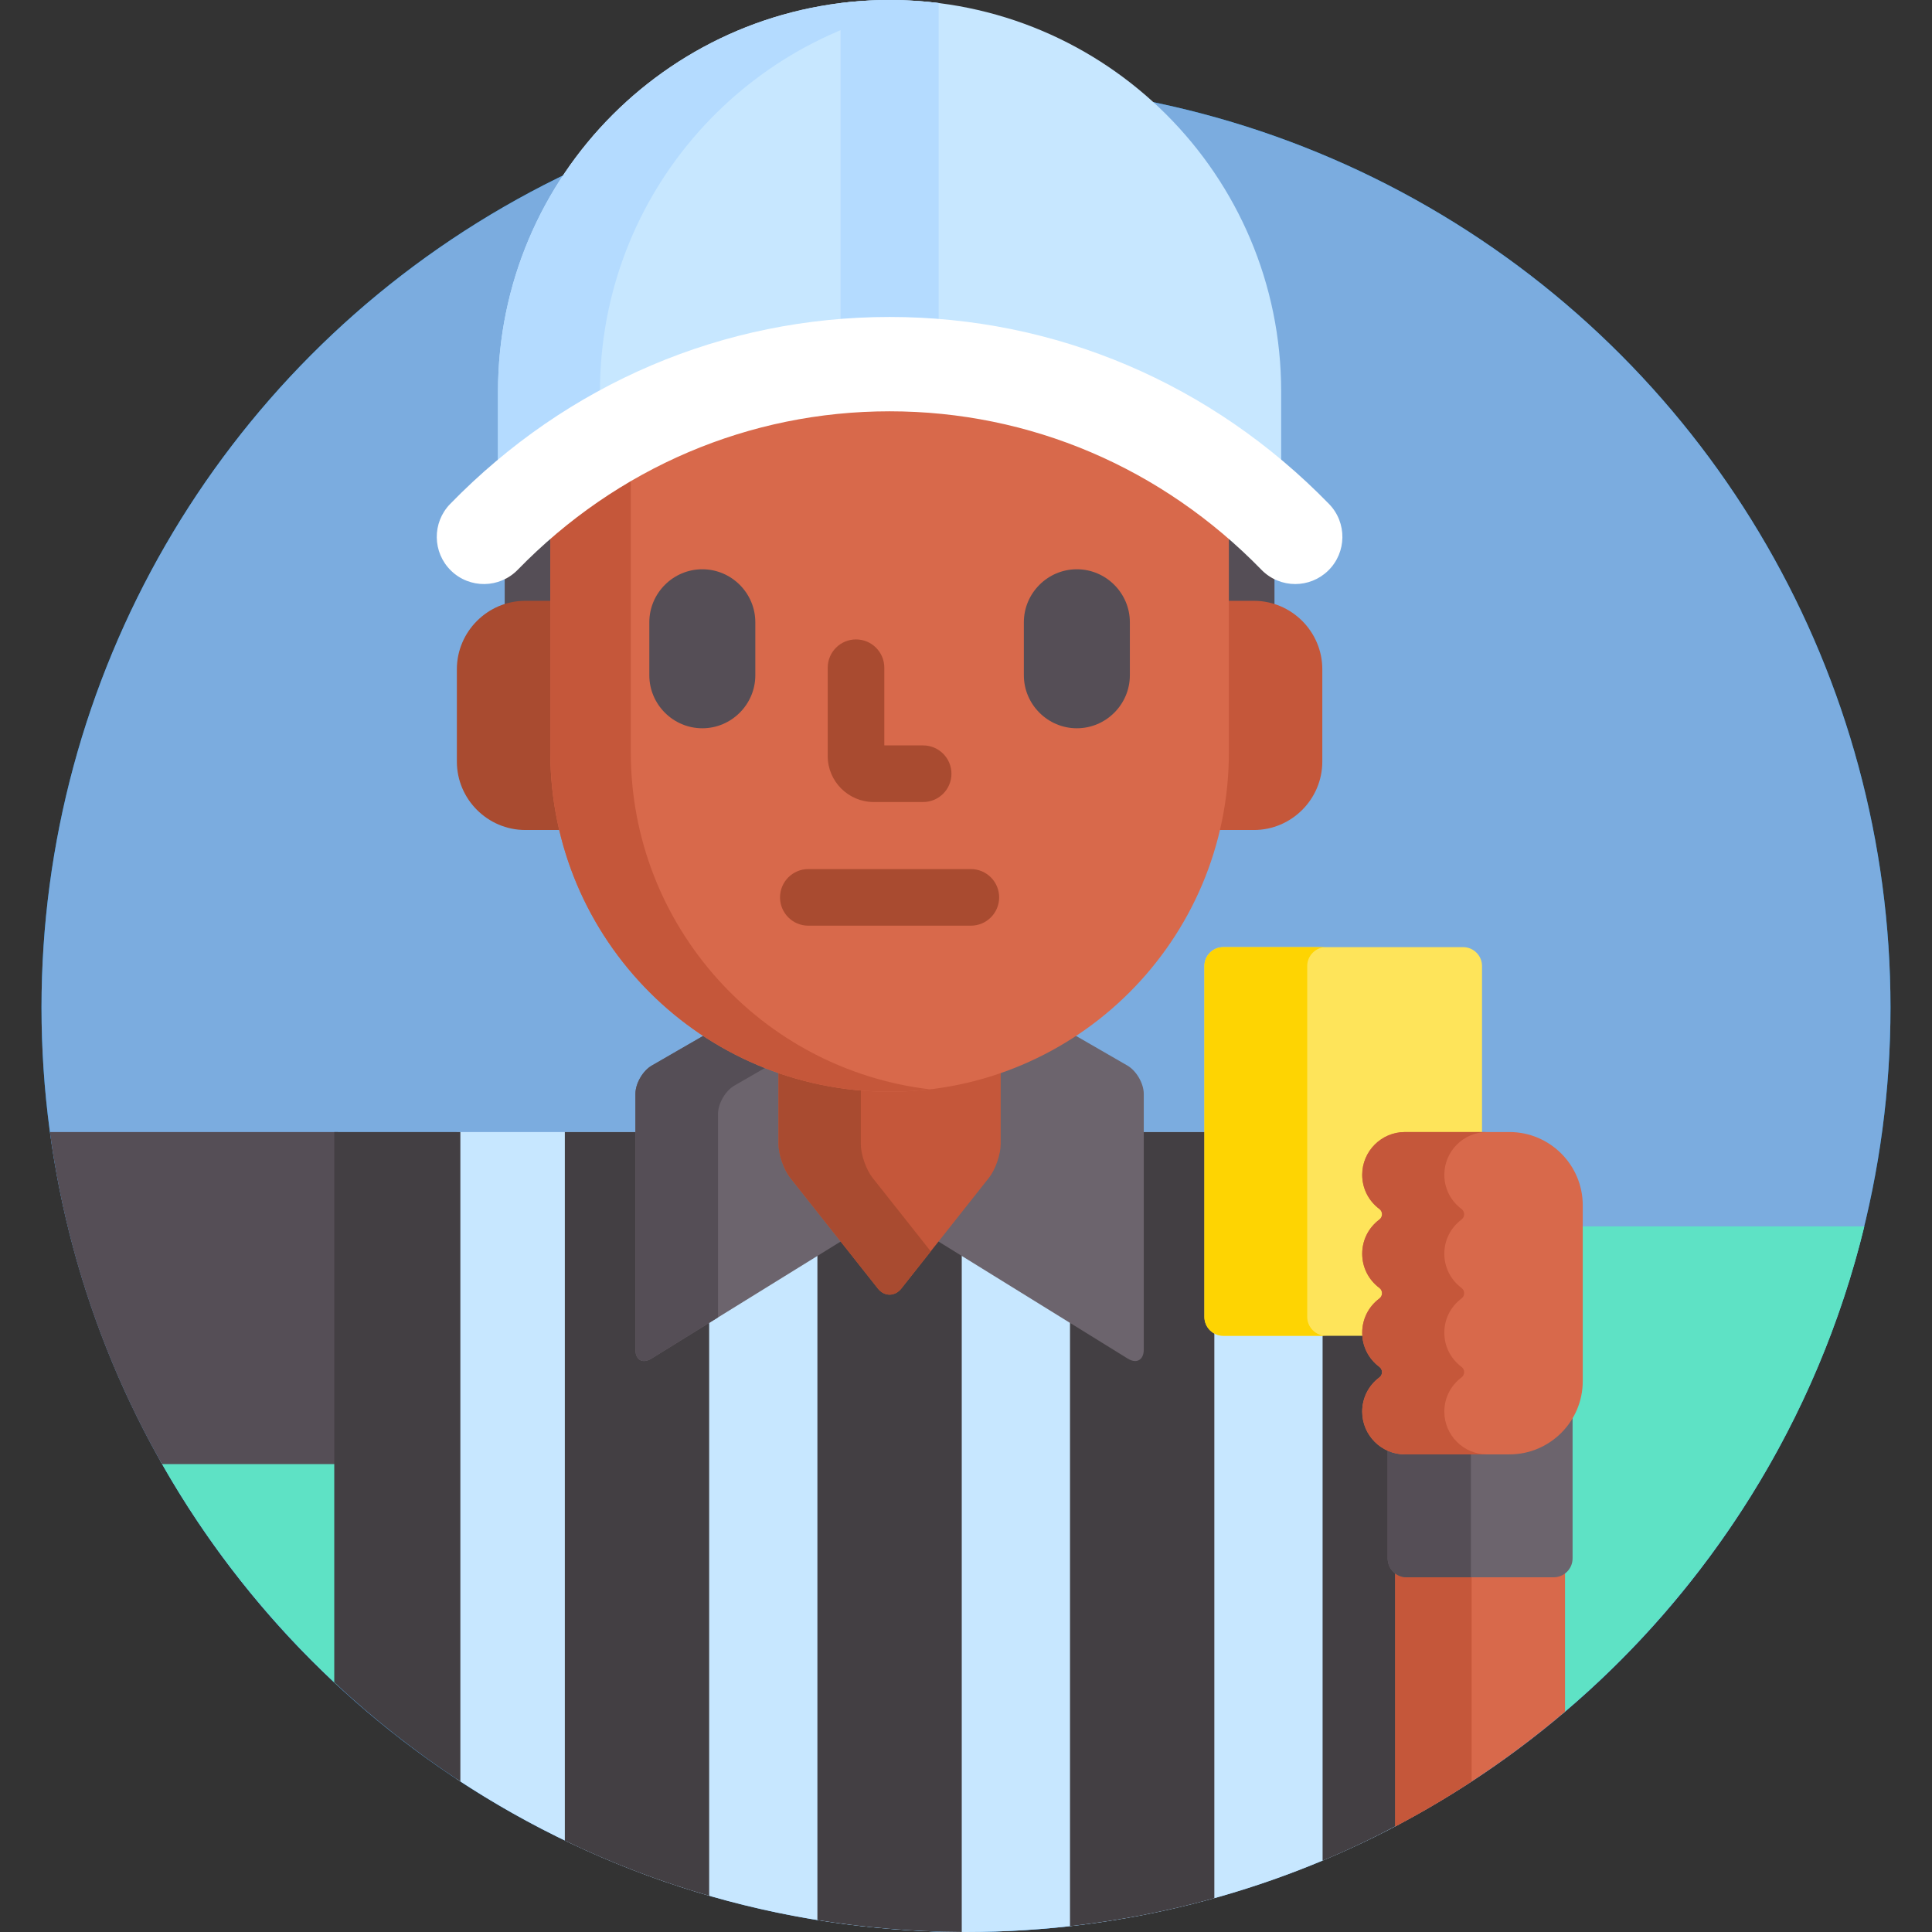 <svg id="Capa_1" enable-background="new 0 0 512 512" height="512" viewBox="0 0 512 512" width="512" xmlns="http://www.w3.org/2000/svg"><rect x="0" y="0" width="512" height="512" fill="#333333" stroke="none"/><circle cx="256" cy="267" fill="#0078c8" r="245"/><circle cx="256" cy="267" fill="#7bacdf" r="245"/><path d="m89.584 387h-47.209c12.569 22.332 28.542 42.488 47.209 59.779z" fill="#5ee2c5"/><path d="m418.446 325.001v41c0 3.257-.884 6.479-2.558 9.317l-.139.235v37.447c0 1.259-.595 2.425-1.633 3.198l-.367.273v37.966c39.165-33.002 67.849-78.047 80.325-129.436z" fill="#5ee2c5"/><path d="m370.383 416.198c-1.038-.773-1.633-1.939-1.633-3.198v-29.2l-.594-.264c-3.74-1.663-6.156-5.369-6.156-9.442 0-3.275 1.515-6.288 4.155-8.266.688-.518 1.099-1.338 1.099-2.195 0-.858-.41-1.679-1.098-2.195-2.434-1.822-3.894-4.489-4.111-7.51l-.066-.928h-37.8c-2.206 0-4-1.794-4-4v-49h-18.068v57.673c0 .69-.15 1.263-.422 1.611-.212.273-.495.405-.862.405-.418 0-.917-.172-1.441-.497l-50.903-31.491-10.414 13.162c-.632.798-1.455 1.238-2.318 1.238s-1.686-.44-2.318-1.238l-10.414-13.162-50.902 31.49c-.525.325-1.023.497-1.441.497-1.16 0-1.285-1.41-1.285-2.016v-57.672h-48.391v171.443c38.709 25.621 85.104 40.557 135 40.557 41.467 0 80.517-10.319 114.75-28.507v-67.018z" fill="#c7e7ff"/><path d="m89.584 300h-76.364c4.262 31.649 14.56 61.382 29.709 88h46.655z" fill="#554e56"/><g fill="#433f43"><path d="m370.75 416.475-.367-.277c-1.038-.773-1.633-1.939-1.633-3.198v-29.2l-.594-.264c-3.74-1.663-6.156-5.369-6.156-9.442 0-3.275 1.515-6.288 4.155-8.266.688-.518 1.099-1.338 1.099-2.195 0-.858-.41-1.679-1.098-2.195-2.434-1.822-3.894-4.489-4.111-7.51l-.066-.928h-11.479v140.1c6.922-2.896 13.668-6.122 20.25-9.619z"/><path d="m320.179 349v-49h-18.068v57.673c0 .69-.15 1.263-.422 1.611-.212.273-.495.405-.862.405-.418 0-.917-.172-1.441-.497l-15.823-9.789v161.044c13.089-1.465 25.867-3.956 38.25-7.401v-150.839c-.986-.729-1.634-1.89-1.634-3.207z"/><path d="m248.482 327.701-10.414 13.162c-.632.798-1.455 1.238-2.318 1.238s-1.686-.44-2.318-1.238l-10.414-13.162-6.393 3.955v177.179c12.461 2.014 25.234 3.092 38.25 3.151v-180.33z"/><path d="m172.115 359.191c-.525.325-1.023.497-1.441.497-1.16 0-1.285-1.41-1.285-2.016v-57.672h-19.702v187.793c12.219 5.895 25.006 10.795 38.25 14.618v-153.008z"/><path d="m88.584 300v145.82c10.341 9.686 21.516 18.49 33.416 26.283v-172.103z"/></g><path d="m210.201 311.502c-1.565-1.977-2.887-5.778-2.887-8.3v-19.549c-7.1-2.403-13.798-5.683-19.971-9.705l-14.624 8.443c-2.381 1.375-4.33 4.75-4.33 7.5v67.781c0 2.75 1.913 3.816 4.252 2.37l51.001-31.552z" fill="#6c646d"/><path d="m298.781 282.391-14.624-8.443c-6.173 4.022-12.871 7.302-19.971 9.705v19.549c0 2.522-1.322 6.323-2.887 8.3l-13.441 16.988 51.001 31.552c2.338 1.447 4.252.38 4.252-2.37v-67.782c0-2.749-1.949-6.124-4.33-7.499z" fill="#6c646d"/><path d="m187.343 273.948-14.624 8.443c-2.381 1.375-4.33 4.75-4.33 7.5v67.781c0 2.75 1.913 3.816 4.252 2.37l17.637-10.911v-53.928c0-2.75 1.949-6.125 4.33-7.5l9.213-5.319c-5.81-2.244-11.328-5.08-16.478-8.436z" fill="#554e56"/><path d="m235.75 288.316c-10.313 0-20.218-1.771-29.436-5.015v19.9c0 2.75 1.396 6.765 3.103 8.921l23.231 29.36c1.706 2.156 4.498 2.156 6.205 0l23.231-29.36c1.707-2.156 3.103-6.171 3.103-8.921v-19.9c-9.219 3.244-19.124 5.015-29.437 5.015z" fill="#c5573a"/><path d="m228.128 303.202v-15.216c-7.581-.647-14.892-2.249-21.814-4.684v19.9c0 2.75 1.396 6.765 3.103 8.921l23.231 29.36c1.706 2.156 4.498 2.156 6.205 0l7.805-9.864-15.427-19.497c-1.707-2.155-3.103-6.17-3.103-8.92z" fill="#a94b30"/><path d="m136.49 150.299c-.818.841-1.741 1.54-2.74 2.085v8.744c1.716-.579 3.546-.906 5.455-.906h7.631v-19.566c-3.576 3.019-7.029 6.236-10.346 9.643z" fill="#554e56"/><path d="m335.01 150.299c-3.317-3.407-6.77-6.624-10.346-9.643v19.567h7.631c1.909 0 3.739.327 5.455.906v-8.744c-.999-.546-1.921-1.245-2.74-2.086z" fill="#554e56"/><path d="m146.836 199.402v-40.179h-7.631c-9.972 0-18.13 8.159-18.13 18.131v24.476c0 9.972 8.158 18.13 18.13 18.13h10.035c-1.569-6.602-2.404-13.484-2.404-20.558z" fill="#a94b30"/><path d="m332.295 159.223h-7.631v40.179c0 7.074-.835 13.957-2.404 20.558h10.035c9.972 0 18.13-8.159 18.13-18.13v-24.476c.001-9.973-8.157-18.131-18.13-18.131z" fill="#c5573a"/><path d="m235.75 108c-33.215 0-64.693 11.823-89.914 33.522v57.88c0 49.658 40.256 89.915 89.914 89.915s89.914-40.257 89.914-89.915v-57.88c-25.221-21.699-56.699-33.522-89.914-33.522z" fill="#d8694b"/><path d="m167.172 199.402v-73.046c-7.498 4.332-14.637 9.402-21.336 15.166v57.88c0 49.658 40.256 89.915 89.914 89.915 3.61 0 7.169-.219 10.668-.633-44.628-5.277-79.246-43.235-79.246-89.282z" fill="#c5573a"/><path d="m200.167 178.954c0 7.725-6.321 14.046-14.045 14.046-7.725 0-14.046-6.321-14.046-14.046v-14.046c0-7.725 6.321-14.045 14.046-14.045 7.725 0 14.045 6.32 14.045 14.045z" fill="#554e56"/><path d="m299.424 178.954c0 7.725-6.321 14.046-14.046 14.046-7.725 0-14.045-6.321-14.045-14.046v-14.046c0-7.725 6.321-14.045 14.045-14.045 7.725 0 14.046 6.32 14.046 14.045z" fill="#554e56"/><path d="m244.645 212.542h-13.109c-6.717 0-12.182-5.464-12.182-12.181v-23.41c0-4.142 3.358-7.5 7.5-7.5s7.5 3.358 7.5 7.5v20.591h10.291c4.142 0 7.5 3.358 7.5 7.5s-3.357 7.5-7.5 7.5z" fill="#a94b30"/><path d="m257.287 245.315h-43.073c-4.142 0-7.5-3.358-7.5-7.5s3.358-7.5 7.5-7.5h43.073c4.142 0 7.5 3.358 7.5 7.5 0 4.143-3.358 7.5-7.5 7.5z" fill="#a94b30"/><path d="m235.75 85c38.292 0 74.579 13.422 103.774 38.1v-19.325c0-57.314-46.46-103.775-103.774-103.775s-103.774 46.461-103.774 103.774v19.326c29.195-24.678 65.482-38.1 103.774-38.1z" fill="#c7e7ff"/><path d="m159 104.549v-.774c0-52.734 39.333-96.277 90.262-102.899-4.423-.576-8.932-.876-13.512-.876-57.314 0-103.774 46.461-103.774 103.774v19.326c8.454-7.146 17.504-13.346 27.024-18.551z" fill="#b4dbff"/><path d="m235.75 85c4.362 0 8.697.182 13 .527v-84.718c-4.259-.533-8.597-.809-13-.809s-8.741.276-13 .809v84.718c4.303-.345 8.638-.527 13-.527z" fill="#b4dbff"/><path d="m343.251 154.777c-3.256 0-6.507-1.264-8.958-3.781-26.364-27.081-61.361-41.996-98.543-41.996s-72.179 14.915-98.544 41.997c-4.816 4.947-12.73 5.053-17.676.237-4.947-4.815-5.053-12.729-.237-17.676 31.111-31.958 72.47-49.558 116.457-49.558s85.346 17.6 116.457 49.558c4.816 4.946 4.709 12.86-.237 17.676-2.43 2.365-5.576 3.543-8.719 3.543z" fill="#fff"/><path d="m369.75 417v67.029c16.147-8.48 31.23-18.707 45-30.434v-36.595z" fill="#d8694b"/><path d="m369.75 417v67.029c6.959-3.655 13.707-7.653 20.25-11.936v-55.093z" fill="#c5573a"/><path d="m400.02 384.427h-27.688c-1.647 0-3.199-.397-4.582-1.085v29.658c0 2.75 2.25 5 5 5h39c2.75 0 5-2.25 5-5v-39.324c-2.918 6.334-9.311 10.751-16.73 10.751z" fill="#6c646d"/><path d="m372.332 384.427c-1.647 0-3.199-.397-4.582-1.085v29.658c0 2.75 2.25 5 5 5h17.05v-33.573z" fill="#554e56"/><path d="m362 353.173c0-3.275 1.515-6.286 4.155-8.264.688-.515 1.099-1.336 1.099-2.195 0-.857-.41-1.677-1.097-2.193-2.642-1.979-4.157-4.993-4.157-8.268 0-3.274 1.515-6.287 4.155-8.265.688-.517 1.099-1.337 1.099-2.195s-.41-1.679-1.098-2.195c-2.642-1.978-4.156-4.99-4.156-8.265 0-5.697 4.635-10.332 10.332-10.332h20.418v-45c0-2.75-2.25-5-5-5h-63.571c-2.75 0-5 2.25-5 5v93c0 2.75 2.25 5 5 5h37.869c-.022-.275-.048-.549-.048-.828z" fill="#fee45a"/><path d="m346.429 349v-93c0-2.75 2.25-5 5-5h-27.25c-2.75 0-5 2.25-5 5v93c0 2.75 2.25 5 5 5h27.25c-2.75 0-5-2.25-5-5z" fill="#fed402"/><path d="m400.02 385.427c10.711 0 19.426-8.715 19.426-19.427v-46.574c0-10.712-8.715-19.426-19.426-19.426h-27.688c-6.249 0-11.332 5.084-11.332 11.332 0 3.593 1.66 6.896 4.556 9.065.438.329.698.847.698 1.396 0 .548-.26 1.065-.698 1.395-2.896 2.169-4.556 5.474-4.556 9.065 0 3.593 1.66 6.897 4.556 9.066.438.33.698.846.698 1.395 0 .548-.26 1.067-.698 1.395-2.896 2.169-4.556 5.472-4.556 9.065s1.66 6.897 4.556 9.065c.438.329.698.846.698 1.396 0 .549-.26 1.065-.698 1.395-2.896 2.169-4.556 5.473-4.556 9.066 0 6.247 5.084 11.333 11.332 11.333h27.688z" fill="#d8694b"/><path d="m382.762 374.095c0-3.593 1.66-6.897 4.556-9.066.438-.33.698-.846.698-1.395s-.26-1.066-.698-1.396c-2.896-2.168-4.556-5.472-4.556-9.065 0-3.592 1.66-6.896 4.556-9.065.438-.328.698-.847.698-1.395s-.26-1.065-.698-1.395c-2.896-2.169-4.556-5.474-4.556-9.066s1.66-6.896 4.556-9.065c.438-.329.698-.846.698-1.395s-.26-1.067-.698-1.396c-2.896-2.169-4.556-5.471-4.556-9.065 0-6.248 5.084-11.332 11.332-11.332h-21.762c-6.249 0-11.332 5.084-11.332 11.332 0 3.593 1.66 6.896 4.556 9.065.438.329.698.847.698 1.396 0 .548-.26 1.065-.698 1.395-2.896 2.169-4.556 5.474-4.556 9.065 0 3.593 1.66 6.897 4.556 9.066.438.33.698.846.698 1.395 0 .548-.26 1.067-.698 1.395-2.896 2.169-4.556 5.472-4.556 9.065s1.66 6.897 4.556 9.065c.438.329.698.846.698 1.396 0 .549-.26 1.065-.698 1.395-2.896 2.169-4.556 5.473-4.556 9.066 0 6.247 5.084 11.333 11.332 11.333h21.762c-6.248-.001-11.332-5.086-11.332-11.333z" fill="#c5573a"/></svg>